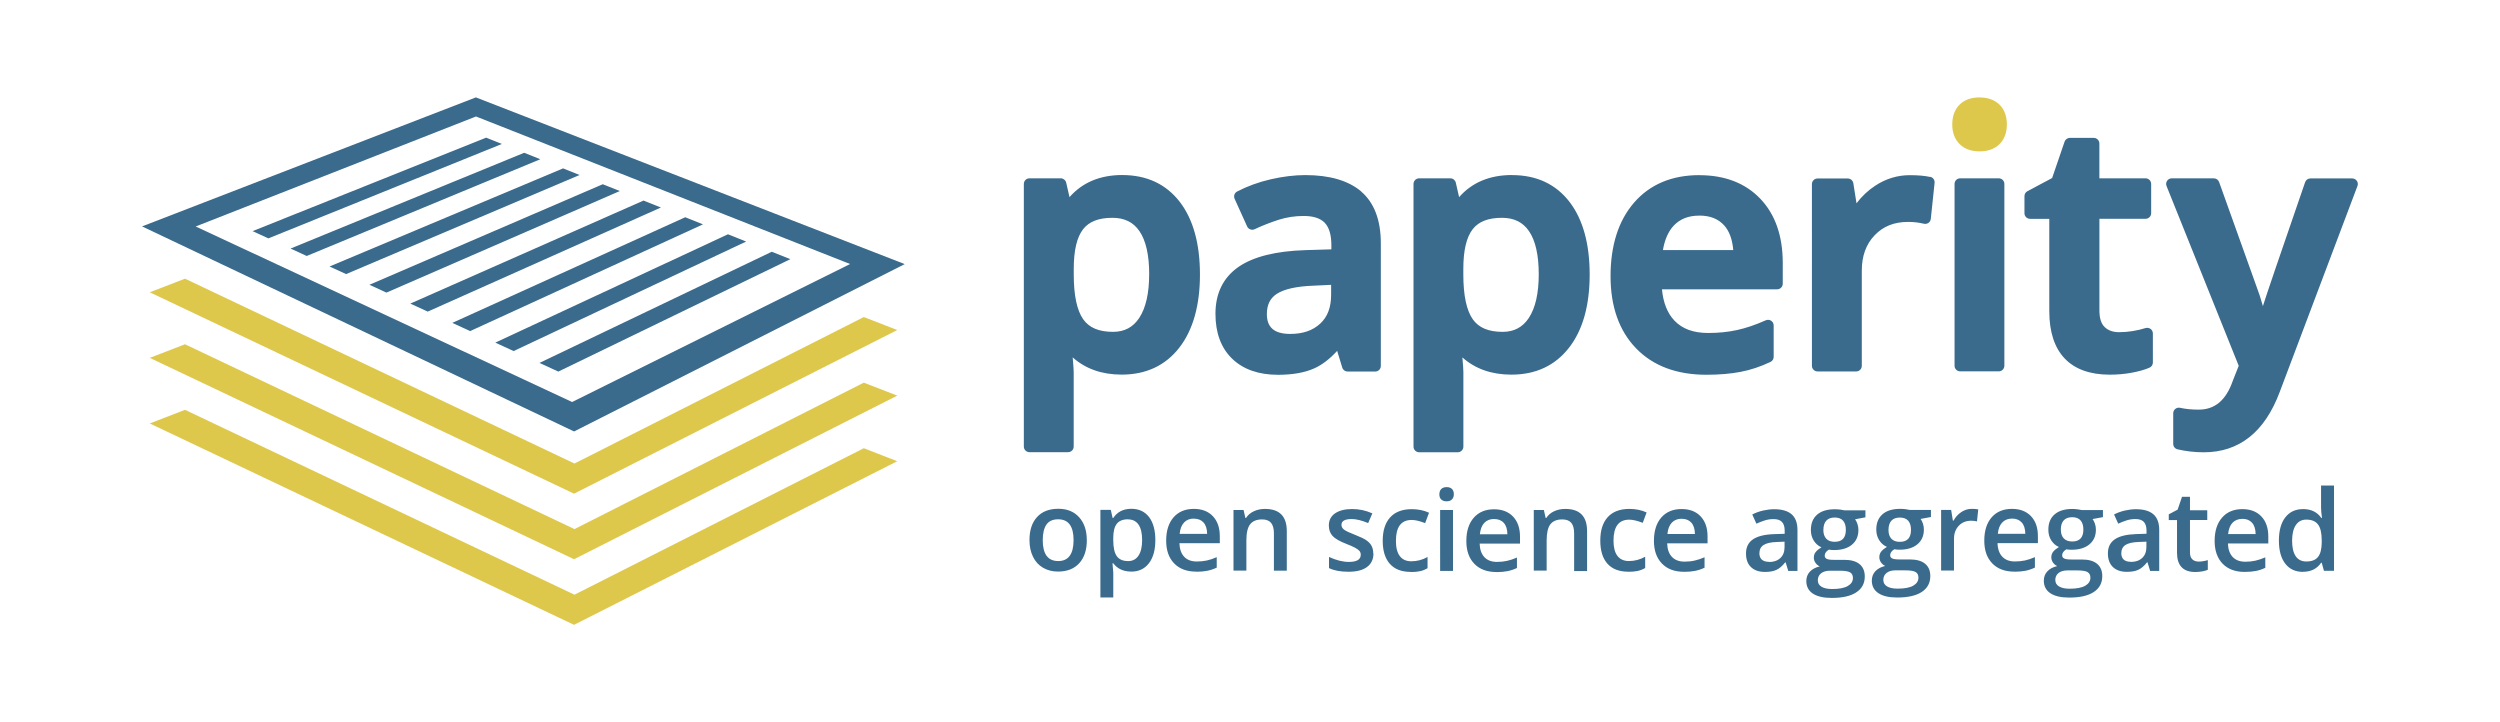 <svg xmlns="http://www.w3.org/2000/svg" viewBox="0 0 600 173.333" height="173.333" width="600">
  <path d="M250.256 129.615c0 3.36 1.24 5.037 3.72 5.037 2.453 0 3.68-1.678 3.68-5.037 0-3.32-1.233-4.984-3.705-4.984-1.29 0-2.23.43-2.82 1.29-.58.86-.87 2.09-.87 3.7zm10.584 0c0 2.375-.61 4.23-1.828 5.565-1.216 1.332-2.913 1.997-5.09 1.997-1.357 0-2.56-.31-3.6-.922-1.047-.612-1.847-1.492-2.407-2.64-.562-1.15-.843-2.482-.843-4 0-2.36.604-4.2 1.817-5.523 1.2-1.324 2.91-1.985 5.11-1.985 2.1 0 3.77.674 4.99 2.03 1.22 1.354 1.84 3.182 1.84 5.478m9.89-4.985c-1.23 0-2.13.362-2.69 1.08-.57.717-.85 1.867-.85 3.445v.46c0 1.77.28 3.054.84 3.846.56.8 1.47 1.2 2.75 1.2 1.07 0 1.89-.44 2.47-1.31.58-.87.87-2.12.87-3.75s-.29-2.86-.87-3.7c-.57-.83-1.42-1.25-2.53-1.25zm.75 12.547c-1.84 0-3.27-.66-4.29-1.986H267c.125 1.23.186 1.98.186 2.24v5.96h-3.09v-21.02h2.497c.068.27.212.92.435 1.95h.156c.963-1.47 2.41-2.21 4.34-2.21 1.812 0 3.226.66 4.24 1.97 1.012 1.32 1.52 3.17 1.52 5.54s-.516 4.23-1.546 5.57c-1.034 1.34-2.454 2-4.268 2m15.065-12.73c-.98 0-1.764.31-2.356.94-.6.63-.95 1.53-1.06 2.73h6.6c-.02-1.2-.31-2.11-.87-2.73-.56-.62-1.33-.92-2.32-.92zm.567 12.73c-2.26 0-4.025-.65-5.304-1.98-1.274-1.31-1.914-3.13-1.914-5.45 0-2.37.59-4.24 1.776-5.6 1.183-1.36 2.81-2.03 4.877-2.03 1.922 0 3.437.59 4.55 1.75 1.11 1.17 1.67 2.77 1.67 4.82v1.67h-9.692c.045 1.41.425 2.49 1.144 3.25.71.76 1.73 1.14 3.03 1.14.86 0 1.66-.08 2.4-.24.74-.16 1.54-.43 2.38-.8v2.51c-.76.36-1.52.61-2.29.76-.77.15-1.65.23-2.64.23m21.76-.26h-3.11V128c0-1.12-.23-1.957-.68-2.51-.46-.55-1.17-.83-2.15-.83-1.31 0-2.27.39-2.87 1.16-.61.77-.91 2.065-.91 3.88v7.25h-3.09V122.4h2.42l.43 1.905h.16c.44-.69 1.06-1.23 1.87-1.6.8-.38 1.7-.564 2.68-.564 3.49 0 5.23 1.78 5.23 5.33v9.48m20.8-4.14c0 1.42-.52 2.51-1.55 3.27-1.03.77-2.51 1.14-4.45 1.14s-3.49-.29-4.67-.88v-2.67c1.71.79 3.3 1.19 4.77 1.19 1.9 0 2.85-.57 2.85-1.72 0-.37-.11-.68-.32-.92-.21-.25-.56-.5-1.04-.76s-1.15-.56-2.01-.89c-1.68-.65-2.81-1.3-3.4-1.95-.59-.65-.89-1.49-.89-2.52 0-1.24.5-2.21 1.5-2.9 1-.68 2.37-1.03 4.09-1.03 1.71 0 3.32.35 4.85 1.04l-1 2.33c-1.57-.65-2.89-.97-3.96-.97-1.64 0-2.45.47-2.45 1.4 0 .46.21.84.64 1.16.42.32 1.35.75 2.78 1.3 1.2.47 2.07.89 2.61 1.28.55.39.95.83 1.21 1.33.26.51.39 1.11.39 1.81m9.01 4.41c-2.2 0-3.88-.64-5.02-1.93-1.14-1.28-1.72-3.12-1.72-5.52 0-2.45.59-4.33 1.79-5.64 1.19-1.31 2.92-1.97 5.19-1.97 1.53 0 2.91.29 4.14.86l-.94 2.49c-1.31-.51-2.38-.76-3.23-.76-2.52 0-3.78 1.67-3.78 5.01 0 1.63.31 2.86.94 3.67.62.82 1.54 1.24 2.75 1.24 1.38 0 2.68-.34 3.9-1.03v2.7c-.55.32-1.14.56-1.77.7-.62.14-1.38.21-2.28.21m10.16-.26h-3.09V122.4h3.09zm-3.27-18.4c0-.55.15-.98.45-1.27.31-.3.74-.45 1.3-.45.55 0 .97.15 1.27.44.3.3.45.73.45 1.28 0 .53-.16.94-.46 1.24-.31.3-.73.45-1.27.45-.56 0-.99-.15-1.3-.45-.31-.3-.45-.72-.45-1.24m13.15 5.93c-.98 0-1.77.31-2.36.93-.59.63-.94 1.53-1.06 2.73h6.6c-.01-1.2-.3-2.11-.87-2.73-.55-.62-1.33-.92-2.31-.92zm.56 12.73c-2.27 0-4.03-.66-5.31-1.98-1.28-1.32-1.918-3.13-1.918-5.45 0-2.37.59-4.24 1.78-5.6 1.19-1.36 2.81-2.03 4.88-2.03 1.92 0 3.44.59 4.55 1.75 1.11 1.17 1.67 2.77 1.67 4.82v1.67h-9.69c.05 1.41.43 2.49 1.146 3.25.71.76 1.73 1.14 3.03 1.14.86 0 1.66-.09 2.4-.25s1.53-.43 2.38-.8v2.51c-.756.36-1.52.61-2.29.76-.77.15-1.65.23-2.646.23m21.76-.26h-3.1V128c0-1.12-.226-1.958-.68-2.51-.45-.55-1.166-.83-2.15-.83-1.305 0-2.26.387-2.865 1.16-.6.77-.9 2.064-.9 3.877v7.246h-3.09V122.4h2.42l.43 1.91h.16c.43-.693 1.06-1.23 1.86-1.604.81-.377 1.7-.564 2.687-.564 3.49 0 5.236 1.775 5.236 5.324v9.485m9.9.26c-2.2 0-3.87-.64-5.02-1.93-1.14-1.28-1.71-3.13-1.71-5.53 0-2.44.59-4.32 1.79-5.64 1.19-1.31 2.922-1.97 5.19-1.97 1.532 0 2.92.28 4.14.85l-.93 2.49c-1.31-.51-2.39-.76-3.238-.76-2.52 0-3.78 1.67-3.78 5.01 0 1.63.312 2.86.94 3.68.624.82 1.544 1.24 2.76 1.24 1.37 0 2.672-.34 3.903-1.03v2.7c-.56.33-1.15.56-1.77.7-.62.14-1.38.21-2.28.21m12.81-12.73c-.98 0-1.77.31-2.36.93-.6.63-.95 1.53-1.06 2.73h6.6c-.02-1.2-.31-2.11-.87-2.73-.56-.62-1.33-.92-2.31-.92zm.57 12.73c-2.27 0-4.04-.66-5.31-1.98-1.28-1.32-1.92-3.13-1.92-5.45 0-2.37.59-4.24 1.77-5.6 1.19-1.36 2.81-2.03 4.88-2.03 1.92 0 3.44.58 4.55 1.75 1.11 1.17 1.67 2.77 1.67 4.81v1.67h-9.69c.04 1.41.42 2.49 1.14 3.25.72.76 1.73 1.14 3.04 1.14.86 0 1.66-.08 2.4-.25.74-.16 1.54-.43 2.39-.8v2.51c-.75.36-1.51.61-2.28.76-.77.15-1.65.23-2.64.23m20.39-2.36c1.12 0 2.03-.31 2.71-.94.68-.62 1.02-1.5 1.02-2.63V130l-1.87.08c-1.46.05-2.52.29-3.18.73-.66.43-.99 1.097-.99 1.99 0 .648.2 1.15.58 1.505.39.357.96.533 1.74.533zm4.61 2.11l-.62-2.03h-.1c-.7.89-1.41 1.49-2.12 1.81-.71.33-1.62.49-2.74.49-1.43 0-2.54-.38-3.35-1.15-.8-.77-1.2-1.86-1.2-3.28 0-1.5.56-2.63 1.67-3.39 1.12-.76 2.82-1.18 5.09-1.25l2.52-.08v-.77c0-.92-.22-1.62-.65-2.08-.43-.45-1.106-.68-2.017-.68-.75 0-1.46.11-2.15.33-.68.22-1.34.48-1.97.77l-.993-2.21c.79-.41 1.65-.72 2.59-.94.94-.21 1.83-.32 2.66-.32 1.85 0 3.25.4 4.19 1.21.94.81 1.41 2.08 1.41 3.8v9.8h-2.21m8.42-9.84c0 .92.24 1.61.7 2.11.47.5 1.15.74 2.02.74 1.79 0 2.68-.95 2.68-2.87 0-.95-.22-1.68-.66-2.19-.44-.51-1.11-.77-2.01-.77-.89 0-1.57.26-2.03.76-.46.51-.69 1.25-.69 2.23zm-1.33 12.1c0 .67.3 1.18.9 1.54.6.36 1.45.54 2.53.54 1.69 0 2.94-.24 3.76-.72.83-.48 1.24-1.12 1.24-1.92 0-.63-.22-1.08-.67-1.35-.45-.27-1.29-.4-2.516-.4h-2.34c-.89 0-1.59.21-2.12.62-.52.42-.78.98-.78 1.69zm11.43-16.81v1.69l-2.48.46c.23.31.42.69.567 1.14.15.45.23.92.23 1.42 0 1.5-.518 2.68-1.55 3.54-1.04.86-2.46 1.29-4.28 1.29-.47 0-.89-.03-1.26-.1-.67.41-1 .89-1 1.45 0 .34.15.59.46.75.31.17.88.25 1.72.25h2.53c1.605 0 2.82.34 3.655 1.03.83.68 1.25 1.67 1.25 2.96 0 1.65-.68 2.92-2.04 3.81-1.36.9-3.32 1.34-5.89 1.34-1.98 0-3.49-.35-4.54-1.05-1.04-.7-1.56-1.7-1.56-3 0-.89.283-1.64.85-2.25.57-.61 1.36-1.03 2.373-1.27-.42-.18-.758-.46-1.02-.85-.27-.39-.4-.8-.4-1.23 0-.55.15-1.01.46-1.38.3-.38.76-.75 1.362-1.12-.75-.33-1.36-.85-1.83-1.59-.467-.73-.7-1.59-.7-2.57 0-1.58.496-2.8 1.49-3.67.996-.87 2.414-1.3 4.256-1.3.42 0 .85.03 1.3.08.46.06.8.12 1.02.18h5.04m5.52 4.71c0 .91.23 1.61.7 2.11s1.14.74 2.02.74c1.79 0 2.68-.96 2.68-2.87 0-.95-.22-1.68-.66-2.19-.44-.51-1.11-.77-2.02-.77-.89 0-1.56.25-2.03.76-.46.51-.69 1.25-.69 2.22zM452 139.2c0 .664.3 1.18.9 1.54.6.36 1.44.533 2.53.533 1.68 0 2.935-.237 3.76-.72.822-.48 1.234-1.124 1.234-1.92 0-.63-.225-1.085-.68-1.35-.45-.267-1.29-.4-2.52-.4h-2.34c-.884 0-1.59.21-2.11.62-.52.42-.78.98-.78 1.695zm11.426-16.81v1.692l-2.482.46c.225.31.413.687.562 1.134.15.45.224.92.224 1.42 0 1.5-.52 2.68-1.56 3.54-1.03.86-2.456 1.29-4.27 1.29-.46 0-.88-.036-1.26-.106-.67.41-1 .894-1 1.446 0 .334.16.583.47.75.31.165.88.25 1.713.25h2.54c1.604 0 2.824.34 3.654 1.026.836.685 1.256 1.67 1.256 2.96 0 1.647-.68 2.92-2.04 3.813-1.357.892-3.32 1.34-5.89 1.34-1.984 0-3.495-.35-4.54-1.055-1.043-.7-1.566-1.7-1.566-3 0-.89.28-1.64.845-2.253.57-.607 1.36-1.03 2.377-1.27-.41-.176-.75-.457-1.02-.85-.27-.39-.4-.8-.4-1.227 0-.545.15-1.005.46-1.38.3-.378.76-.75 1.36-1.12-.76-.323-1.37-.852-1.84-1.586-.47-.73-.71-1.59-.71-2.57 0-1.58.5-2.8 1.49-3.668.99-.87 2.41-1.3 4.25-1.3.41 0 .84.026 1.29.08.45.06.79.12 1.02.18h5.04m9.84-.26c.62 0 1.14.044 1.54.13l-.3 2.88c-.44-.105-.9-.16-1.37-.16-1.24 0-2.24.4-3 1.21-.77.807-1.15 1.85-1.15 3.14v7.6h-3.09v-14.54h2.41l.41 2.567h.16c.48-.87 1.11-1.56 1.88-2.065.77-.51 1.61-.763 2.5-.763m9.67 2.34c-.98 0-1.77.31-2.36.932-.59.623-.95 1.53-1.06 2.722h6.6c-.02-1.2-.31-2.12-.87-2.73-.57-.62-1.34-.93-2.32-.93zm.56 12.73c-2.27 0-4.03-.66-5.31-1.98-1.28-1.32-1.92-3.135-1.92-5.45 0-2.376.59-4.244 1.77-5.604 1.18-1.36 2.81-2.03 4.88-2.03 1.92 0 3.44.58 4.55 1.74 1.12 1.17 1.67 2.77 1.67 4.82v1.67h-9.69c.04 1.41.43 2.5 1.15 3.25.71.76 1.72 1.14 3.03 1.14.86 0 1.66-.08 2.41-.24.74-.16 1.53-.43 2.38-.8v2.51c-.75.36-1.52.62-2.29.77-.77.15-1.65.22-2.64.22m11.16-10.1c0 .92.23 1.62.7 2.11.47.49 1.14.74 2.02.74 1.78 0 2.68-.96 2.68-2.87 0-.95-.22-1.68-.67-2.19-.44-.52-1.12-.77-2.02-.77-.89 0-1.57.25-2.03.76-.46.51-.69 1.25-.69 2.22zm-1.33 12.1c0 .67.3 1.18.9 1.54.6.36 1.44.54 2.53.54 1.68 0 2.93-.24 3.76-.72.82-.48 1.23-1.12 1.23-1.92 0-.63-.23-1.08-.68-1.35-.45-.27-1.29-.4-2.52-.4h-2.34c-.88 0-1.59.21-2.11.62-.52.42-.78.98-.78 1.69zm11.43-16.8v1.7l-2.49.46c.23.31.42.68.57 1.13.15.44.23.92.23 1.42 0 1.49-.52 2.67-1.56 3.53-1.04.86-2.46 1.29-4.28 1.29-.46 0-.88-.03-1.26-.1-.66.41-1 .89-1 1.44 0 .34.16.58.47.75.31.17.88.25 1.72.25h2.53c1.61 0 2.83.34 3.66 1.03.83.69 1.25 1.67 1.25 2.96 0 1.65-.68 2.92-2.04 3.81-1.36.9-3.32 1.34-5.89 1.34-1.98 0-3.5-.35-4.54-1.05-1.04-.7-1.56-1.7-1.56-3 0-.89.28-1.64.85-2.25.56-.6 1.35-1.03 2.37-1.26-.41-.18-.75-.46-1.02-.85-.27-.39-.4-.8-.4-1.23 0-.54.15-1 .46-1.38.3-.37.76-.75 1.37-1.12-.76-.32-1.37-.85-1.84-1.58-.47-.73-.7-1.59-.7-2.57 0-1.58.49-2.8 1.49-3.67 1-.87 2.41-1.31 4.26-1.31.41 0 .84.03 1.29.09.45.06.79.12 1.02.18h5.03m6.72 12.44c1.12 0 2.02-.31 2.7-.94.68-.62 1.02-1.5 1.02-2.63V130l-1.87.07c-1.45.055-2.51.295-3.17.73-.66.43-.99 1.1-.99 1.99 0 .65.2 1.15.58 1.51.39.36.97.53 1.74.53zm4.6 2.11l-.62-2.02h-.1c-.7.89-1.41 1.49-2.12 1.81-.71.33-1.62.48-2.73.48-1.43 0-2.55-.38-3.35-1.15-.8-.77-1.2-1.86-1.2-3.27 0-1.5.55-2.63 1.67-3.39 1.11-.76 2.81-1.17 5.09-1.25l2.51-.08v-.77c0-.93-.22-1.62-.65-2.08-.43-.46-1.11-.68-2.02-.68-.74 0-1.46.11-2.14.33-.69.22-1.34.48-1.98.78l-1-2.21c.79-.41 1.66-.72 2.59-.94.93-.21 1.82-.32 2.65-.32 1.85 0 3.25.4 4.19 1.21.94.81 1.41 2.07 1.41 3.8v9.8h-2.2m11.6-2.24c.75 0 1.51-.12 2.26-.35v2.32c-.34.15-.788.28-1.32.38-.54.1-1.1.15-1.68.15-2.93 0-4.39-1.55-4.39-4.63v-7.84h-1.98v-1.37l2.13-1.13 1.05-3.08h1.91v3.23h4.15v2.34h-4.15v7.79c0 .74.18 1.29.56 1.64.37.36.86.54 1.46.54m10.56-10.24c-.99 0-1.77.31-2.37.93-.59.63-.94 1.53-1.05 2.72h6.6c-.02-1.2-.31-2.11-.87-2.73-.56-.62-1.33-.93-2.31-.93zm.56 12.73c-2.26 0-4.03-.66-5.31-1.98-1.27-1.32-1.91-3.13-1.91-5.45 0-2.38.594-4.24 1.78-5.6 1.18-1.36 2.81-2.04 4.88-2.04 1.92 0 3.44.58 4.55 1.748 1.11 1.17 1.67 2.77 1.67 4.815v1.67h-9.69c.043 1.41.43 2.49 1.143 3.25.72.76 1.73 1.14 3.04 1.14.86 0 1.66-.086 2.4-.25.74-.16 1.53-.43 2.39-.8v2.51c-.76.36-1.52.61-2.29.76-.77.15-1.65.22-2.65.22m14.81-2.5c1.27 0 2.2-.36 2.77-1.08.58-.71.88-1.87.9-3.47v-.44c0-1.83-.3-3.13-.9-3.9-.6-.78-1.53-1.16-2.8-1.16-1.09 0-1.93.44-2.52 1.32-.59.88-.89 2.14-.89 3.77 0 1.61.29 2.84.86 3.69.57.84 1.424 1.27 2.564 1.27zm-.83 2.496c-1.82 0-3.23-.655-4.25-1.97-1.02-1.316-1.53-3.16-1.53-5.54 0-2.385.51-4.24 1.54-5.57s2.45-1.99 4.28-1.99c1.91 0 3.36.705 4.36 2.12h.16c-.15-1.04-.22-1.87-.22-2.47v-5.3h3.11v20.46h-2.42l-.53-1.93h-.146c-.99 1.45-2.44 2.17-4.35 2.17M275.8 65.8c0 4.572-.803 8.107-2.383 10.502-1.482 2.244-3.544 3.34-6.294 3.34-3.382 0-5.716-.982-7.146-3.002-1.512-2.138-2.277-5.76-2.277-10.763V64.5c0-4.404.76-7.602 2.256-9.507 1.45-1.83 3.74-2.718 7.01-2.718 2.9 0 5.02 1.04 6.49 3.182 1.56 2.272 2.35 5.752 2.35 10.345zm-6.43-23.796c-5.35 0-9.6 1.784-12.69 5.31-.39-1.753-.65-2.91-.8-3.51-.16-.596-.69-1.01-1.31-1.01h-7.5c-.75 0-1.35.6-1.35 1.345v63.04c0 .74.604 1.34 1.35 1.34h9.27c.744 0 1.347-.6 1.347-1.35V89.31c0-.555-.08-1.724-.244-3.54 3.078 2.75 7.02 4.138 11.76 4.138 5.856 0 10.525-2.19 13.866-6.514 3.26-4.223 4.92-10.114 4.92-17.513 0-7.39-1.63-13.26-4.84-17.43-3.3-4.27-7.93-6.44-13.79-6.44m50.11 26.35v2.39c0 3.03-.86 5.3-2.62 6.92-1.8 1.66-4.16 2.47-7.2 2.47-1.95 0-3.4-.42-4.3-1.24-.88-.8-1.3-1.95-1.3-3.52 0-2.22.77-3.8 2.37-4.85 1.77-1.15 4.74-1.82 8.84-1.97zm7.25-22.39c-3.07-2.62-7.59-3.95-13.44-3.95-2.59 0-5.37.34-8.27 1-2.92.67-5.64 1.66-8.1 2.94-.63.33-.9 1.1-.6 1.75l3 6.63c.15.33.42.59.76.71.34.13.71.11 1.04-.04 1.83-.86 3.77-1.62 5.75-2.26 1.91-.61 3.93-.92 6.02-.92 2.33 0 4.04.56 5.07 1.65 1.05 1.12 1.58 2.91 1.58 5.33v1.03l-6.23.19c-7.07.22-12.45 1.56-15.99 3.98-3.71 2.55-5.6 6.35-5.6 11.29 0 4.6 1.35 8.23 4.02 10.8 2.65 2.55 6.35 3.85 10.98 3.85 3.51 0 6.46-.52 8.75-1.56 1.84-.83 3.67-2.23 5.46-4.18l1.22 4c.17.57.7.96 1.29.96h6.62c.74 0 1.35-.6 1.35-1.34V58.4c0-5.567-1.59-9.75-4.71-12.425M369.3 65.8c0 4.574-.8 8.11-2.38 10.504-1.483 2.244-3.543 3.34-6.292 3.34-3.384 0-5.72-.982-7.15-3.002-1.51-2.138-2.28-5.76-2.28-10.763V64.5c0-4.404.76-7.602 2.258-9.507 1.44-1.83 3.732-2.718 7.008-2.718 2.893 0 5.015 1.04 6.484 3.182 1.56 2.272 2.35 5.752 2.35 10.345zm-6.424-23.794c-5.346 0-9.603 1.784-12.69 5.31-.384-1.753-.648-2.91-.8-3.51-.154-.596-.69-1.01-1.305-1.01h-7.49c-.74 0-1.35.6-1.35 1.345v63.05c0 .75.61 1.35 1.35 1.35h9.27c.74 0 1.35-.6 1.35-1.34V89.32c0-.56-.08-1.728-.24-3.54 3.08 2.746 7.02 4.134 11.76 4.134 5.86 0 10.53-2.19 13.87-6.51 3.27-4.223 4.92-10.114 4.92-17.513 0-7.39-1.63-13.26-4.83-17.43-3.29-4.27-7.93-6.44-13.79-6.44m44.94 9.72c2.58 0 4.52.77 5.95 2.34 1.24 1.37 1.97 3.36 2.19 5.94H399.1c.43-2.53 1.305-4.51 2.615-5.89 1.525-1.6 3.52-2.38 6.105-2.38zm0-9.71c-6.58 0-11.85 2.21-15.65 6.58-3.75 4.31-5.66 10.26-5.66 17.69 0 7.27 2.06 13.09 6.12 17.29 4.07 4.22 9.75 6.35 16.89 6.35 3.04 0 5.8-.23 8.18-.69 2.42-.46 4.84-1.27 7.19-2.39.47-.22.77-.69.77-1.21V78.1c0-.453-.23-.88-.61-1.126-.38-.25-.87-.29-1.29-.1-2.45 1.09-4.77 1.878-6.9 2.34-2.11.466-4.43.7-6.91.7-3.56 0-6.22-.975-8.13-2.99-1.67-1.77-2.67-4.284-2.97-7.49h27.64c.75 0 1.35-.604 1.35-1.35v-5.01c0-6.455-1.81-11.63-5.38-15.37-3.59-3.76-8.51-5.66-14.62-5.66m55.37.42c-1.3-.283-2.95-.424-4.9-.424-2.93 0-5.71.845-8.25 2.51-1.72 1.13-3.24 2.55-4.52 4.24l-.76-4.82c-.11-.655-.67-1.135-1.33-1.135h-7.26c-.74 0-1.35.6-1.35 1.347V87.8c0 .745.61 1.348 1.35 1.348h9.27c.75 0 1.35-.604 1.35-1.35V64.97c0-3.543 1.01-6.324 3.08-8.502 2.06-2.16 4.68-3.21 8.04-3.21 1.3 0 2.58.15 3.79.44.38.09.77.013 1.09-.21.32-.225.52-.575.56-.96l.91-8.64c.07-.68-.38-1.31-1.05-1.456" fill="#3a6b8d"/>
  <path d="M475.135 23.373c-2.044 0-3.667.582-4.83 1.728-1.17 1.16-1.765 2.77-1.765 4.79 0 1.94.592 3.52 1.756 4.68 1.167 1.17 2.792 1.76 4.84 1.76 1.99 0 3.593-.59 4.76-1.75 1.163-1.16 1.753-2.74 1.753-4.68 0-2.02-.6-3.63-1.77-4.79-1.17-1.14-2.77-1.72-4.75-1.72" fill="#dec84c"/>
  <path d="M479.71 42.796h-9.27c-.745 0-1.348.6-1.348 1.346v43.634c0 .745.603 1.348 1.347 1.348h9.27c.74 0 1.34-.603 1.34-1.348V44.142c0-.745-.6-1.346-1.35-1.346m35.28 35.924c-2.12.663-4.27 1.003-6.39 1.003-1.47 0-2.61-.403-3.47-1.228-.84-.794-1.26-2.133-1.26-3.974V52.51h11.08c.74 0 1.34-.6 1.34-1.346v-7.022c0-.745-.61-1.346-1.35-1.346h-11.08v-8.36c0-.743-.61-1.345-1.35-1.345h-5.72c-.58 0-1.09.37-1.28.91l-2.99 8.73-5.92 3.15c-.44.23-.72.69-.72 1.19v4.1c0 .75.6 1.35 1.35 1.35h4.61v22.16c0 9.97 5.02 15.24 14.52 15.24 1.8 0 3.58-.15 5.27-.47 1.71-.32 3.15-.72 4.26-1.21.49-.21.81-.7.81-1.23v-6.99c0-.43-.2-.83-.55-1.08-.35-.25-.79-.33-1.2-.2m50.69-35.34c-.25-.37-.67-.58-1.11-.58H554.5c-.572 0-1.084.36-1.27.9-6.02 17.46-9.4 27.37-10.04 29.46l-.09.3c-.45-1.64-1-3.33-1.654-5.04l-8.86-24.75c-.19-.53-.7-.89-1.268-.89h-10.1c-.45 0-.867.22-1.116.59-.25.37-.3.84-.13 1.26l17.32 43.14-1.44 3.65c-1.62 4.63-4.29 6.87-8.16 6.87-1.68 0-3.19-.15-4.48-.44-.4-.09-.82.01-1.13.26-.33.26-.51.65-.51 1.06v7.34c0 .63.43 1.17 1.04 1.31 2.04.47 4.15.71 6.3.71 8.5 0 14.63-4.87 18.22-14.48l18.66-49.44c.16-.41.1-.87-.15-1.24m-449-10.34L60.62 55.47l3.79 1.74 56.05-22.663-3.8-1.517m9.13 3.642l-56.06 22.98 3.88 1.782 56.06-23.217-3.88-1.55m18.88 7.545L88.66 68.345l4.082 1.88 56.01-24.373-4.065-1.627m9.77 3.905l-55.98 24.73 4.183 1.924L158.62 49.8l-4.163-1.664m20.255 8.09L118.875 82.23l4.4 2.023 55.797-26.285-4.36-1.745" fill="#3a6b8d"/>
  <path d="M137.305 96.484l-90.34-42.13 67.272-26.398 89.787 35.41zm-23.098-73.11l-80.12 30.962L137.78 103.55l79.355-40.165-102.928-40.012" fill="#3a6b8d"/>
  <path d="M135.14 40.41L79.09 63.957l3.972 1.823 56.04-23.785-3.963-1.584m29.33 11.72l-55.92 25.36 4.28 1.97 55.89-25.62-4.26-1.7m20.74 8.29L129.47 87.1l4.523 2.08L189.68 62.2l-4.472-1.784" fill="#3a6b8d"/>
  <path d="M207.31 76.094l-69.442 35.15L44.394 66.88l-8.454 3.266 101.828 48.333 77.57-39.27-8.027-3.12" fill="#dec84c"/>
  <path d="M207.31 91.836l-69.442 35.146-93.474-44.36-8.454 3.266 101.828 48.328 77.57-39.264-8.027-3.116" fill="#dec84c"/>
  <path d="M44.394 98.36l-8.454 3.268 101.828 48.332 77.57-39.267-8.027-3.12-69.44 35.154L44.4 98.36" fill="#dec84c"/>
</svg>
